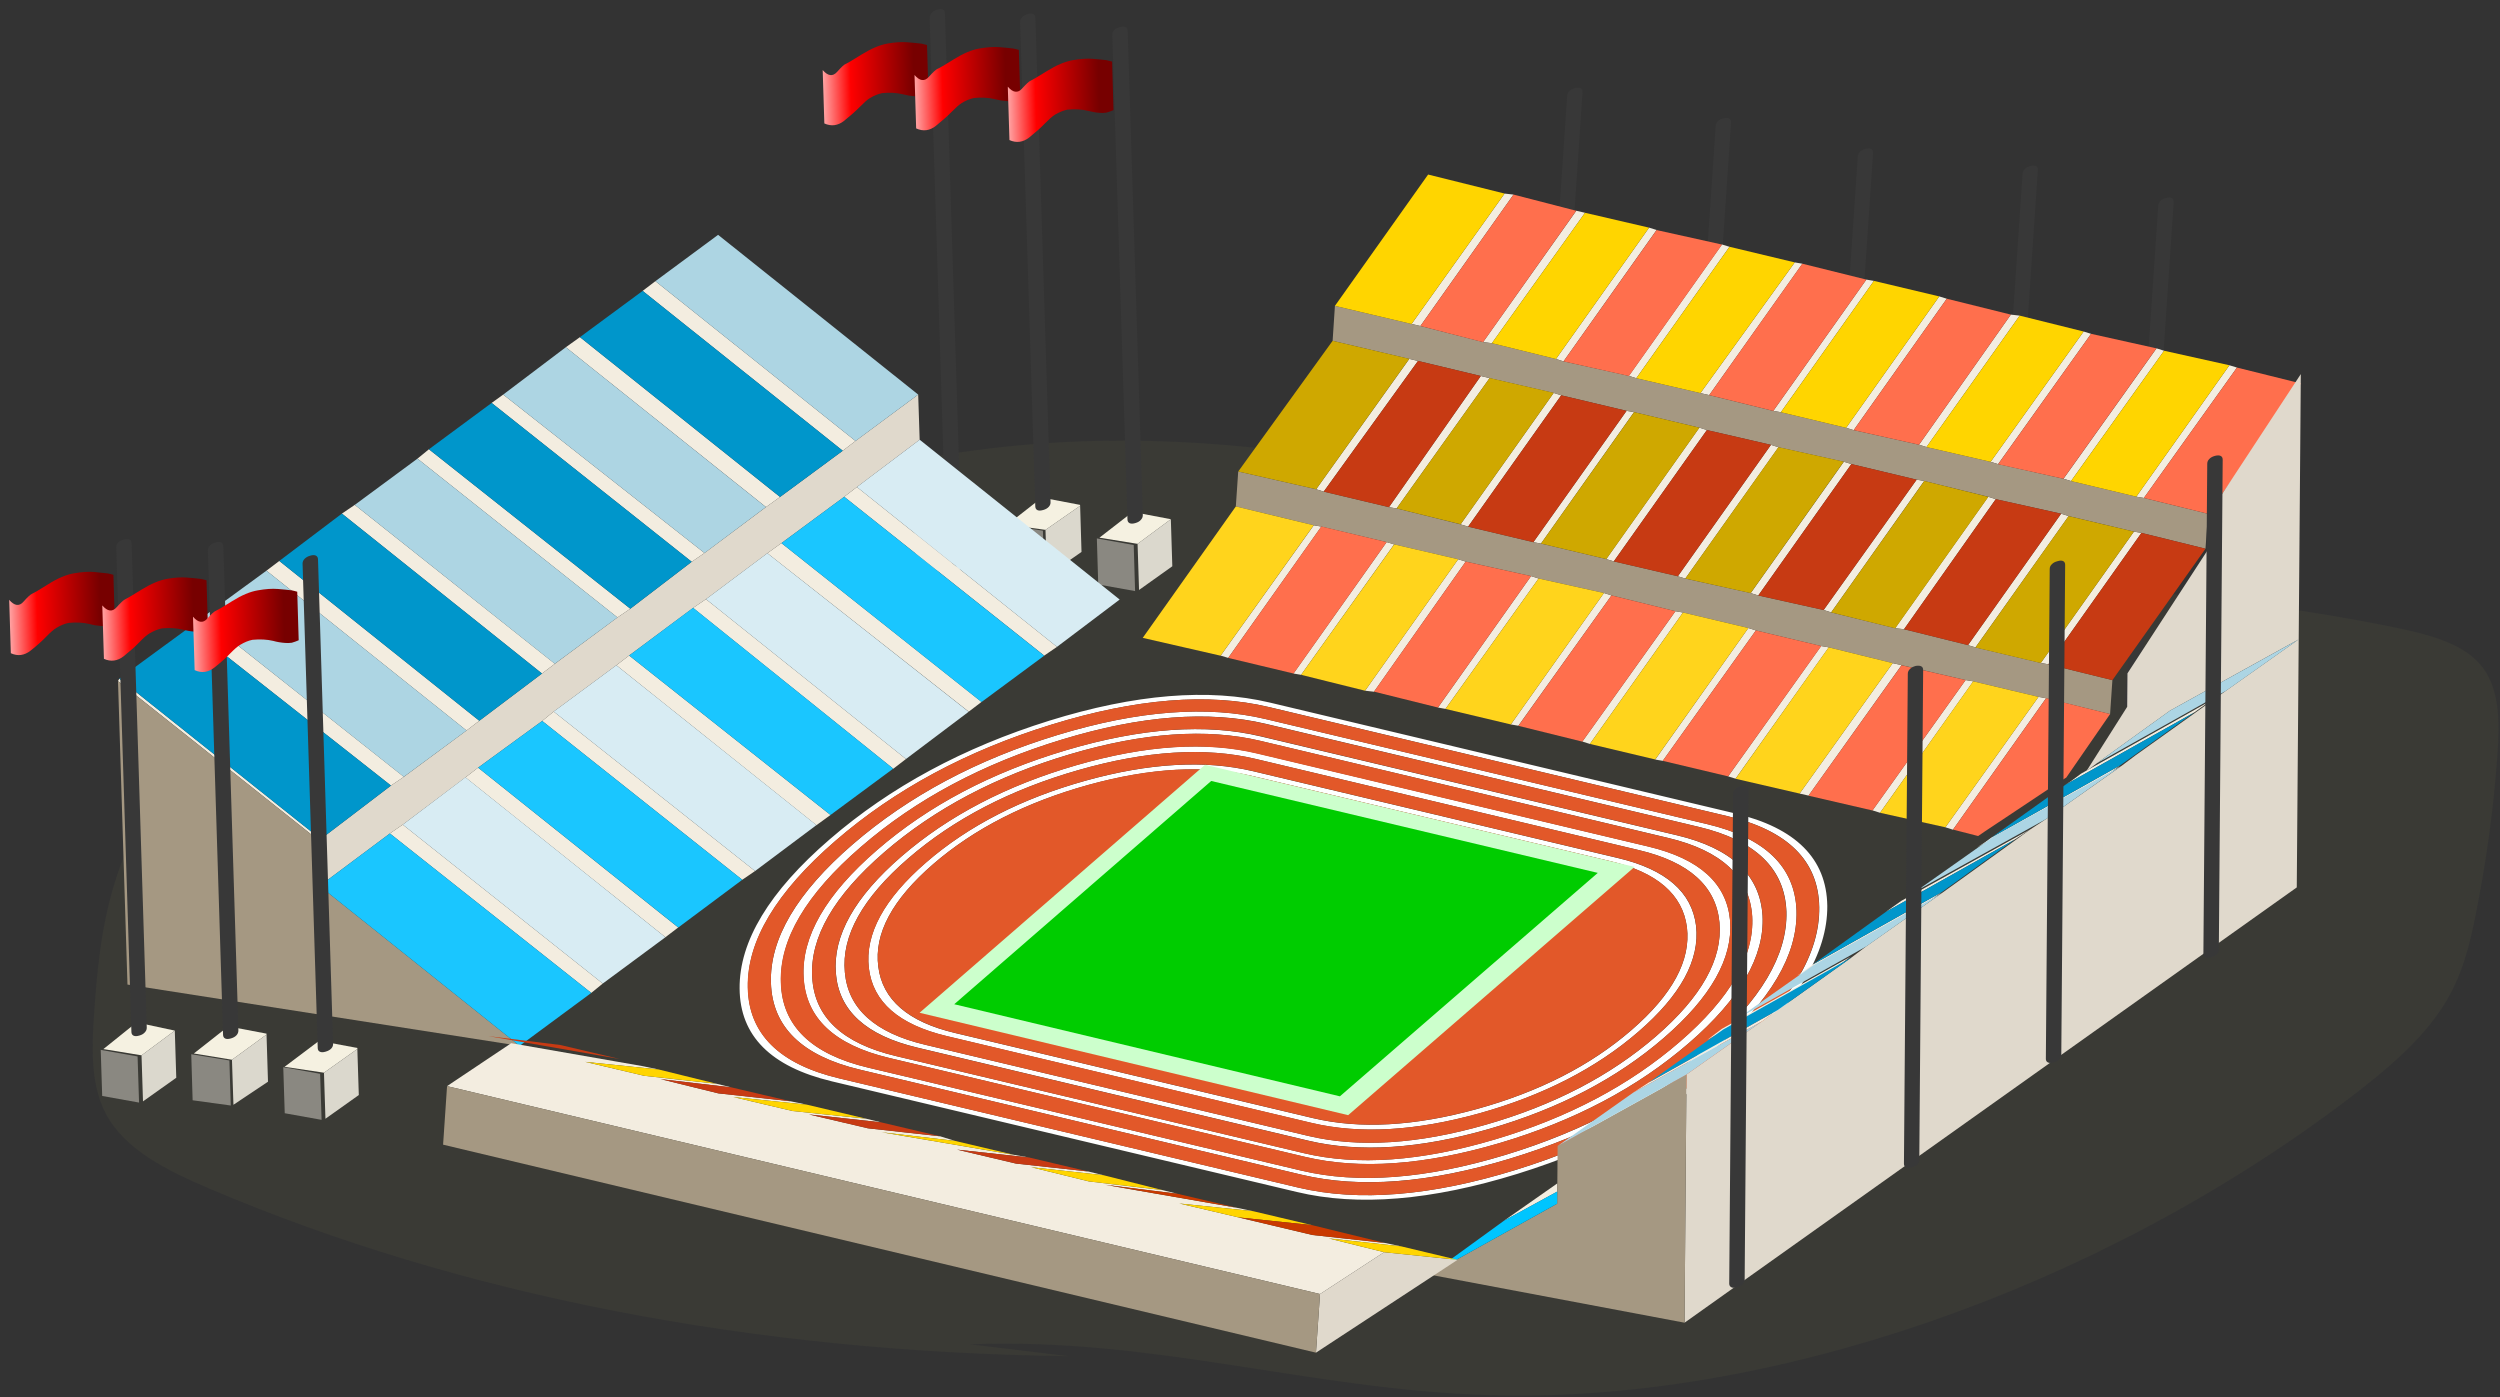 <svg width="272" height="152" viewBox="0 0 272 152" fill="none" xmlns="http://www.w3.org/2000/svg">
<rect x="0" y="0" width="272" height="152" fill="#333333" stroke="none"/>
<g opacity="0.2">
<path opacity="0.2" fill-rule="evenodd" clip-rule="evenodd" d="M105.548 146.26C125.488 145.49 142.488 151.18 161.888 151.79C192.288 152.76 228.138 140.39 255.668 119.44C259.578 116.47 263.418 113.22 265.798 109.5C267.868 106.27 268.678 102.91 269.328 99.65C270.518 93.76 271.308 87.92 271.718 82.18C271.978 78.52 272.018 74.71 269.758 72.19C267.728 69.92 264.118 69 260.568 68.27C239.468 63.91 216.108 63.37 194.528 59.78C166.028 55.04 139.758 44.96 107.688 48.79C91.648 50.7 75.118 56.03 58.868 61.67C43.318 67.06 25.878 74.16 17.098 86.59C11.758 94.15 10.818 102.16 10.278 109.69C9.988 113.7 9.788 117.8 11.458 121.06C13.528 125.11 18.238 127.39 22.918 129.38C50.118 140.94 81.988 147.14 116.248 147.55" fill="#DCE56B"/>
</g>
<path fill-rule="evenodd" clip-rule="evenodd" d="M115.559 80.46C106.939 83.08 99.649 86.97 93.679 92.14C87.699 97.31 84.809 102.23 84.969 106.92C85.109 111.61 88.279 114.69 94.469 116.16L141.579 127.36C147.769 128.83 155.159 128.27 163.769 125.66C172.349 123.05 179.619 119.17 185.599 114C191.569 108.83 194.489 103.9 194.369 99.2C194.199 94.51 191.019 91.44 184.819 89.96L137.719 78.75C131.509 77.28 124.129 77.85 115.559 80.46ZM185.719 89.66C192.039 91.16 195.289 94.3 195.459 99.08C195.599 103.87 192.629 108.9 186.539 114.17C180.449 119.44 173.019 123.41 164.249 126.07C155.479 128.73 147.929 129.31 141.619 127.81L93.569 116.38C87.259 114.88 84.029 111.74 83.879 106.95C83.719 102.16 86.689 97.13 92.779 91.86C98.869 86.6 106.299 82.63 115.089 79.96C123.839 77.3 131.369 76.73 137.679 78.23L185.719 89.66ZM114.399 78.84C105.199 81.68 97.369 85.89 90.909 91.48C84.459 97.06 81.279 102.37 81.369 107.42C81.449 112.46 84.769 115.77 91.329 117.33L141.259 129.21C147.819 130.77 155.709 130.13 164.899 127.29C174.089 124.45 181.909 120.24 188.359 114.66C194.819 109.07 198.009 103.76 197.939 98.71C197.859 93.67 194.539 90.36 187.969 88.8L138.039 76.92C131.469 75.36 123.589 76 114.399 78.84ZM188.739 88.49C195.389 90.07 198.739 93.43 198.809 98.56C198.849 103.71 195.579 109.13 188.999 114.82C182.419 120.51 174.449 124.81 165.109 127.71C155.749 130.61 147.749 131.28 141.109 129.69L90.509 117.65C83.859 116.06 80.509 112.7 80.469 107.56C80.419 102.42 83.689 97 90.269 91.32C96.849 85.63 104.819 81.33 114.169 78.41C123.509 75.51 131.509 74.86 138.159 76.44L188.739 88.49ZM179.339 92.1C184.919 93.43 187.889 96.12 188.239 100.18C188.549 104.24 186.159 108.49 181.039 112.91C175.929 117.33 169.609 120.63 162.069 122.81C154.499 125 147.919 125.43 142.339 124.1L99.819 113.98C94.219 112.65 91.269 109.95 90.949 105.89C90.609 101.83 92.979 97.59 98.089 93.17C103.199 88.75 109.549 85.44 117.119 83.25C124.649 81.07 131.219 80.64 136.819 81.97L179.339 92.1ZM116.419 82.06C108.419 84.43 101.679 87.99 96.199 92.73C90.719 97.47 88.109 102 88.369 106.32C88.599 110.65 91.639 113.51 97.479 114.9L141.849 125.46C147.679 126.85 154.599 126.36 162.599 123.98C170.569 121.62 177.289 118.07 182.769 113.33C188.249 108.59 190.869 104.05 190.639 99.72C190.369 95.4 187.319 92.55 181.479 91.16L137.109 80.6C131.289 79.22 124.379 79.7 116.419 82.06ZM182.439 90.88C188.379 92.29 191.489 95.21 191.759 99.62C191.999 104.04 189.339 108.66 183.749 113.49C178.159 118.33 171.289 121.95 163.149 124.37C154.979 126.78 147.929 127.28 141.989 125.87L96.719 115.1C90.769 113.68 87.669 110.77 87.429 106.35C87.169 101.94 89.829 97.32 95.419 92.48C100.999 87.65 107.869 84.03 116.029 81.61C124.169 79.2 131.209 78.7 137.159 80.12L182.439 90.88ZM95.559 105.18C96.009 108.77 98.789 111.18 103.899 112.39L142.829 121.65C147.939 122.87 153.889 122.54 160.669 120.67C167.429 118.8 173.039 115.94 177.499 112.08C181.959 108.22 183.979 104.49 183.539 100.89C183.069 97.31 180.279 94.9 175.159 93.69L136.229 84.43C131.119 83.21 125.179 83.54 118.419 85.4C111.629 87.28 106.009 90.15 101.539 94.01C97.079 97.87 95.079 101.59 95.559 105.18ZM118.109 84.94C125.039 83.01 131.109 82.67 136.329 83.91L176.039 93.36C181.249 94.6 184.079 97.06 184.529 100.74C184.949 104.44 182.859 108.28 178.249 112.26C173.659 116.23 167.889 119.19 160.959 121.13C154.009 123.06 147.939 123.41 142.719 122.18L103.009 112.73C97.789 111.49 94.969 109.02 94.529 105.33C94.089 101.64 96.169 97.8 100.759 93.83C105.379 89.84 111.159 86.88 118.109 84.94ZM91.919 105.78C92.269 109.74 95.179 112.37 100.659 113.67L142.349 123.59C147.829 124.89 154.269 124.49 161.649 122.37C169.029 120.26 175.199 117.05 180.159 112.76C185.129 108.46 187.439 104.33 187.079 100.37C186.709 96.42 183.789 93.79 178.309 92.49L136.619 82.57C131.139 81.27 124.709 81.67 117.349 83.78C109.949 85.9 103.779 89.1 98.809 93.4C93.839 97.7 91.539 101.82 91.919 105.78Z" fill="white"/>
<path fill-rule="evenodd" clip-rule="evenodd" d="M184.799 89.96C190.999 91.43 194.179 94.51 194.349 99.2C194.479 103.9 191.549 108.83 185.579 114C179.599 119.17 172.329 123.05 163.749 125.66C155.139 128.27 147.749 128.84 141.559 127.36L94.448 116.16C88.258 114.69 85.088 111.61 84.948 106.92C84.778 102.23 87.678 97.31 93.659 92.14C99.629 86.97 106.929 83.08 115.539 80.46C124.119 77.85 131.499 77.29 137.689 78.76L184.799 89.96ZM115.089 79.96C106.309 82.63 98.868 86.6 92.778 91.86C86.689 97.13 83.719 102.16 83.879 106.95C84.028 111.73 87.258 114.88 93.569 116.38L141.619 127.81C147.929 129.32 155.479 128.74 164.249 126.07C173.009 123.41 180.439 119.44 186.539 114.17C192.629 108.91 195.599 103.88 195.459 99.08C195.289 94.3 192.039 91.16 185.719 89.66L137.679 78.23C131.369 76.73 123.839 77.3 115.089 79.96ZM187.949 88.8C194.519 90.36 197.839 93.67 197.919 98.71C197.989 103.76 194.799 109.07 188.339 114.66C181.889 120.24 174.069 124.45 164.879 127.29C155.689 130.13 147.809 130.77 141.239 129.21L91.308 117.33C84.749 115.77 81.428 112.47 81.349 107.42C81.258 102.37 84.448 97.06 90.888 91.48C97.349 85.89 105.189 81.68 114.379 78.84C123.569 76 131.449 75.36 137.999 76.92L187.949 88.8ZM117.109 83.26C109.539 85.45 103.189 88.76 98.079 93.18C92.969 97.6 90.588 101.84 90.939 105.9C91.258 109.96 94.209 112.66 99.808 113.99L142.329 124.11C147.919 125.44 154.489 125.01 162.059 122.82C169.599 120.63 175.929 117.33 181.029 112.92C186.149 108.49 188.539 104.25 188.229 100.19C187.879 96.13 184.909 93.44 179.329 92.11L136.799 82C131.219 80.65 124.649 81.08 117.109 83.26ZM181.489 91.17C187.329 92.56 190.379 95.41 190.649 99.73C190.879 104.06 188.259 108.6 182.779 113.34C177.299 118.08 170.579 121.63 162.609 123.99C154.609 126.36 147.689 126.86 141.859 125.47L97.478 114.9C91.638 113.51 88.599 110.65 88.368 106.32C88.109 102 90.719 97.47 96.198 92.73C101.679 87.99 108.419 84.43 116.419 82.06C124.389 79.7 131.289 79.21 137.129 80.6L181.489 91.17ZM116.049 81.61C107.889 84.03 101.019 87.65 95.439 92.48C89.849 97.32 87.178 101.94 87.448 106.35C87.689 110.77 90.788 113.68 96.739 115.1L141.999 125.86C147.939 127.27 154.989 126.77 163.159 124.36C171.299 121.95 178.159 118.32 183.759 113.48C189.339 108.65 192.009 104.03 191.769 99.61C191.499 95.2 188.389 92.28 182.449 90.87L137.179 80.1C131.229 78.7 124.179 79.19 116.049 81.61ZM118.419 85.39C125.179 83.52 131.119 83.2 136.229 84.42L175.159 93.68C180.279 94.89 183.069 97.3 183.539 100.88C183.979 104.48 181.959 108.21 177.499 112.07C173.039 115.93 167.429 118.79 160.669 120.66C153.899 122.53 147.939 122.86 142.829 121.64L103.899 112.38C98.788 111.16 96.008 108.76 95.558 105.17C95.088 101.59 97.079 97.86 101.549 94C106.009 90.15 111.639 87.28 118.419 85.39ZM94.538 105.32C94.969 109.01 97.788 111.47 103.019 112.72L142.729 122.17C147.949 123.41 154.019 123.06 160.969 121.12C167.899 119.18 173.669 116.23 178.259 112.25C182.869 108.27 184.959 104.43 184.539 100.73C184.089 97.05 181.259 94.59 176.049 93.35L136.339 83.9C131.119 82.66 125.049 83 118.119 84.93C111.169 86.87 105.389 89.83 100.789 93.82C96.189 97.8 94.109 101.63 94.538 105.32ZM117.349 83.78C124.709 81.67 131.139 81.26 136.619 82.57L178.309 92.49C183.789 93.79 186.709 96.42 187.079 100.37C187.439 104.33 185.129 108.46 180.159 112.76C175.189 117.05 169.019 120.26 161.649 122.37C154.269 124.49 147.839 124.89 142.349 123.59L100.659 113.67C95.178 112.37 92.258 109.73 91.918 105.78C91.549 101.83 93.838 97.7 98.808 93.4C103.779 89.1 109.949 85.9 117.349 83.78Z" fill="#E25829"/>
<path fill-rule="evenodd" clip-rule="evenodd" d="M131.109 83.21L177.839 94.32L146.679 121.33L100.049 110.19L131.109 83.21Z" fill="#CCFFCC"/>
<path fill-rule="evenodd" clip-rule="evenodd" d="M131.779 84.97L173.839 94.97L145.779 119.28L103.819 109.26L131.779 84.97Z" fill="#00CC00"/>
<path fill-rule="evenodd" clip-rule="evenodd" d="M235.069 21.85C234.919 22 234.829 22.17 234.819 22.36L231.159 76.45C231.149 76.64 231.209 76.78 231.349 76.86C231.489 76.94 231.679 76.96 231.919 76.9L231.989 76.88C232.229 76.83 232.439 76.72 232.589 76.57C232.739 76.42 232.819 76.25 232.839 76.06L236.499 21.97C236.509 21.78 236.449 21.64 236.319 21.56C236.179 21.48 235.989 21.46 235.749 21.52L235.679 21.54C235.419 21.6 235.219 21.71 235.069 21.85Z" fill="#383838"/>
<path fill-rule="evenodd" clip-rule="evenodd" d="M220.309 18.37C220.159 18.52 220.069 18.69 220.059 18.88L216.399 72.97C216.389 73.16 216.449 73.3 216.589 73.38C216.729 73.46 216.919 73.48 217.159 73.42L217.229 73.4C217.469 73.35 217.669 73.24 217.819 73.09C217.969 72.94 218.049 72.77 218.059 72.58L221.719 18.49C221.729 18.3 221.669 18.16 221.539 18.08C221.399 18 221.209 17.99 220.969 18.04L220.899 18.06C220.659 18.13 220.459 18.23 220.309 18.37Z" fill="#383838"/>
<path fill-rule="evenodd" clip-rule="evenodd" d="M202.379 16.49C202.229 16.64 202.149 16.81 202.129 17L198.469 71.09C198.459 71.28 198.519 71.42 198.649 71.51C198.789 71.59 198.979 71.6 199.219 71.55L199.289 71.53C199.529 71.48 199.729 71.38 199.879 71.23C200.039 71.08 200.119 70.91 200.129 70.72L203.789 16.63C203.799 16.43 203.739 16.3 203.599 16.22C203.459 16.14 203.269 16.13 203.029 16.18L202.959 16.2C202.739 16.25 202.529 16.34 202.379 16.49Z" fill="#383838"/>
<path fill-rule="evenodd" clip-rule="evenodd" d="M186.919 13.18C186.769 13.33 186.689 13.5 186.669 13.69L183.009 67.78C182.999 67.97 183.059 68.11 183.189 68.2C183.329 68.28 183.519 68.29 183.759 68.24L183.839 68.22C184.079 68.17 184.279 68.07 184.429 67.92C184.579 67.77 184.669 67.6 184.679 67.41L188.339 13.32C188.349 13.13 188.289 12.99 188.149 12.91C188.009 12.82 187.819 12.81 187.579 12.87L187.499 12.89C187.269 12.92 187.069 13.02 186.919 13.18Z" fill="#383838"/>
<path fill-rule="evenodd" clip-rule="evenodd" d="M170.759 9.9C170.609 10.05 170.519 10.22 170.509 10.41L166.849 64.5C166.839 64.69 166.899 64.83 167.039 64.91C167.179 64.99 167.369 65 167.609 64.95L167.679 64.93C167.919 64.88 168.119 64.78 168.279 64.63C168.429 64.48 168.509 64.31 168.519 64.12L172.179 10.03C172.189 9.83 172.139 9.7 171.999 9.61C171.859 9.53 171.669 9.52 171.429 9.57L171.359 9.59C171.109 9.65 170.909 9.75 170.759 9.9Z" fill="#383838"/>
<path fill-rule="evenodd" clip-rule="evenodd" d="M243.379 39.99L233.249 54.18L232.429 54.04L242.559 39.74L243.379 39.99Z" fill="#F3EDE0"/>
<path fill-rule="evenodd" clip-rule="evenodd" d="M235.449 38.16L225.329 52.34L224.509 52.09L234.629 37.9L235.449 38.16Z" fill="#F3EDE0"/>
<path fill-rule="evenodd" clip-rule="evenodd" d="M149.489 75.26L148.519 75.15L158.649 60.85L159.469 61.1L149.489 75.26Z" fill="#F3EDE0"/>
<path fill-rule="evenodd" clip-rule="evenodd" d="M216.579 50.25L226.699 36.07L227.509 36.32L217.389 50.5L216.579 50.25Z" fill="#F3EDE0"/>
<path fill-rule="evenodd" clip-rule="evenodd" d="M208.789 48.39L218.779 34.23L219.739 34.34L209.599 48.64L208.789 48.39Z" fill="#F3EDE0"/>
<path fill-rule="evenodd" clip-rule="evenodd" d="M200.859 46.55L210.989 32.25L211.809 32.5L201.679 46.8L200.859 46.55Z" fill="#F3EDE0"/>
<path fill-rule="evenodd" clip-rule="evenodd" d="M192.929 44.71L203.059 30.42L203.879 30.56L193.759 44.85L192.929 44.71Z" fill="#F3EDE0"/>
<path fill-rule="evenodd" clip-rule="evenodd" d="M185.009 42.77L195.269 28.55L196.099 28.69L185.959 42.99L185.009 42.77Z" fill="#F3EDE0"/>
<path fill-rule="evenodd" clip-rule="evenodd" d="M188.169 26.85L178.029 41.15L177.219 40.9L187.349 26.6L188.169 26.85Z" fill="#F3EDE0"/>
<path fill-rule="evenodd" clip-rule="evenodd" d="M180.239 25.02L170.109 39.32L169.289 39.06L179.419 24.77L180.239 25.02Z" fill="#F3EDE0"/>
<path fill-rule="evenodd" clip-rule="evenodd" d="M172.449 23.15L162.319 37.34L161.359 37.22L171.499 22.93L172.449 23.15Z" fill="#F3EDE0"/>
<path fill-rule="evenodd" clip-rule="evenodd" d="M153.579 35.25L163.699 21.06L164.669 21.17L154.539 35.47L153.579 35.25Z" fill="#F3EDE0"/>
<path fill-rule="evenodd" clip-rule="evenodd" d="M132.809 71.33L142.939 57.15L143.759 57.29L133.629 71.58L132.809 71.33Z" fill="#F3EDE0"/>
<path fill-rule="evenodd" clip-rule="evenodd" d="M140.729 73.28L150.869 58.98L151.679 59.23L141.559 73.42L140.729 73.28Z" fill="#F3EDE0"/>
<path fill-rule="evenodd" clip-rule="evenodd" d="M156.449 76.98L166.579 62.68L167.399 62.94L157.269 77.13L156.449 76.98Z" fill="#F3EDE0"/>
<path fill-rule="evenodd" clip-rule="evenodd" d="M164.379 78.82L174.509 64.52L175.329 64.78L165.199 78.96L164.379 78.82Z" fill="#F3EDE0"/>
<path fill-rule="evenodd" clip-rule="evenodd" d="M172.159 80.68L182.289 66.5L183.109 66.64L172.979 80.94L172.159 80.68Z" fill="#F3EDE0"/>
<path fill-rule="evenodd" clip-rule="evenodd" d="M180.089 82.64L190.219 68.33L191.039 68.59L180.909 82.78L180.089 82.64Z" fill="#F3EDE0"/>
<path fill-rule="evenodd" clip-rule="evenodd" d="M198.969 70.43L188.829 84.72L188.019 84.47L198.139 70.29L198.969 70.43Z" fill="#F3EDE0"/>
<path fill-rule="evenodd" clip-rule="evenodd" d="M195.799 86.34L205.929 72.15L206.889 72.37L196.769 86.56L195.799 86.34Z" fill="#F3EDE0"/>
<path fill-rule="evenodd" clip-rule="evenodd" d="M203.729 88.17L213.859 73.99L214.689 74.13L204.549 88.43L203.729 88.17Z" fill="#F3EDE0"/>
<path fill-rule="evenodd" clip-rule="evenodd" d="M211.659 90.01L221.789 75.82L222.609 75.97L212.479 90.27L211.659 90.01Z" fill="#F3EDE0"/>
<path fill-rule="evenodd" clip-rule="evenodd" d="M232.989 57.98L222.859 72.28L222.039 72.13L232.169 57.84L232.989 57.98Z" fill="#F3EDE0"/>
<path fill-rule="evenodd" clip-rule="evenodd" d="M225.069 56.15L214.929 70.44L214.119 70.19L224.249 55.89L225.069 56.15Z" fill="#F3EDE0"/>
<path fill-rule="evenodd" clip-rule="evenodd" d="M217.139 54.31L207.159 68.46L206.189 68.35L216.319 54.05L217.139 54.31Z" fill="#F3EDE0"/>
<path fill-rule="evenodd" clip-rule="evenodd" d="M209.349 52.33L199.229 66.63L198.409 66.37L208.529 52.19L209.349 52.33Z" fill="#F3EDE0"/>
<path fill-rule="evenodd" clip-rule="evenodd" d="M201.429 50.49L191.299 64.79L190.479 64.53L200.609 50.24L201.429 50.49Z" fill="#F3EDE0"/>
<path fill-rule="evenodd" clip-rule="evenodd" d="M182.549 62.7L192.679 48.4L193.499 48.66L183.359 62.95L182.549 62.7Z" fill="#F3EDE0"/>
<path fill-rule="evenodd" clip-rule="evenodd" d="M185.709 46.79L175.579 61.08L174.759 60.83L184.889 46.53L185.709 46.79Z" fill="#F3EDE0"/>
<path fill-rule="evenodd" clip-rule="evenodd" d="M166.829 58.99L176.969 44.7L177.779 44.84L167.659 59.14L166.829 58.99Z" fill="#F3EDE0"/>
<path fill-rule="evenodd" clip-rule="evenodd" d="M158.909 57.05L169.039 42.75L169.859 43.01L159.729 57.3L158.909 57.05Z" fill="#F3EDE0"/>
<path fill-rule="evenodd" clip-rule="evenodd" d="M151.119 55.18L161.109 40.91L162.069 41.14L151.949 55.32L151.119 55.18Z" fill="#F3EDE0"/>
<path fill-rule="evenodd" clip-rule="evenodd" d="M154.279 39.27L144.019 53.49L143.199 53.23L153.329 39.05L154.279 39.27Z" fill="#F3EDE0"/>
<path fill-rule="evenodd" clip-rule="evenodd" d="M193.759 44.85L200.859 46.55L201.679 46.8L208.789 48.39L209.599 48.64L216.579 50.25L217.389 50.5L224.509 52.09L225.329 52.34L232.429 54.04L233.249 54.18L240.219 55.9L239.959 59.7L232.989 57.98L232.169 57.84L225.069 56.15L224.249 55.89L217.139 54.31L216.319 54.05L209.349 52.33L208.529 52.19L201.429 50.49L200.609 50.24L193.499 48.66L192.679 48.4L185.709 46.79L184.889 46.53L177.779 44.84L176.969 44.7L169.859 43.01L169.039 42.75L162.069 41.14L161.109 40.91L154.279 39.27L153.329 39.05L144.989 37.08L145.239 33.28L153.579 35.25L154.539 35.47L161.359 37.22L162.319 37.34L169.289 39.06L170.109 39.32L177.219 40.9L178.029 41.15L185.009 42.77L185.959 42.99L192.929 44.71L193.759 44.85Z" fill="#A59882"/>
<path fill-rule="evenodd" clip-rule="evenodd" d="M144.018 53.49L151.118 55.18L151.948 55.32L158.908 57.05L159.728 57.3L166.828 58.99L167.658 59.14L174.758 60.83L175.578 61.08L182.548 62.7L183.358 62.95L190.478 64.53L191.298 64.79L198.408 66.37L199.228 66.63L206.188 68.35L207.158 68.46L214.118 70.19L214.928 70.44L222.038 72.13L222.858 72.28L229.828 74L229.578 77.69L222.608 75.97L221.788 75.82L214.688 74.13L213.858 73.99L206.888 72.37L205.928 72.15L198.968 70.43L198.138 70.29L191.038 68.59L190.218 68.33L183.108 66.64L182.288 66.5L175.328 64.78L174.508 64.52L167.398 62.94L166.578 62.68L159.468 61.1L158.648 60.85L151.678 59.23L150.868 58.98L143.758 57.29L142.938 57.15L134.458 55.1L134.718 51.3L143.198 53.23L144.018 53.49Z" fill="#A59882"/>
<path fill-rule="evenodd" clip-rule="evenodd" d="M124.329 69.4L134.459 55.1L142.929 57.15L132.799 71.34L124.329 69.4ZM158.649 60.85L148.519 75.15L141.559 73.42L151.689 59.23L158.649 60.85ZM174.509 64.52L164.379 78.82L157.269 77.13L167.399 62.94L174.509 64.52ZM172.979 80.94L183.109 66.64L190.219 68.33L180.089 82.63L172.979 80.94ZM205.929 72.15L195.799 86.34L188.829 84.73L198.959 70.43L205.929 72.15ZM221.789 75.82L211.659 90.01L204.549 88.43L214.679 74.13L221.789 75.82Z" fill="#FFD41C"/>
<path fill-rule="evenodd" clip-rule="evenodd" d="M144.989 37.08L153.329 39.04L143.199 53.23L134.719 51.3L144.989 37.08ZM232.169 57.84L222.038 72.14L214.928 70.45L225.059 56.15L232.169 57.84ZM199.229 66.63L209.359 52.33L216.329 54.06L206.199 68.36L199.229 66.63ZM183.359 62.95L193.489 48.65L200.599 50.23L190.469 64.53L183.359 62.95ZM167.659 59.14L177.788 44.84L184.898 46.53L174.769 60.83L167.659 59.14ZM151.949 55.32L162.069 41.13L169.049 42.74L158.919 57.04L151.949 55.32Z" fill="#CFA800"/>
<path fill-rule="evenodd" clip-rule="evenodd" d="M225.329 52.34L235.449 38.16L242.559 39.74L232.429 54.04L225.329 52.34Z" fill="#FFD500"/>
<path fill-rule="evenodd" clip-rule="evenodd" d="M209.599 48.64L219.739 34.34L226.699 36.07L216.579 50.25L209.599 48.64Z" fill="#FFD500"/>
<path fill-rule="evenodd" clip-rule="evenodd" d="M193.759 44.85L203.879 30.56L210.989 32.25L200.859 46.55L193.759 44.85Z" fill="#FFD500"/>
<path fill-rule="evenodd" clip-rule="evenodd" d="M178.029 41.15L188.169 26.85L195.269 28.55L185.009 42.77L178.029 41.15Z" fill="#FFD500"/>
<path fill-rule="evenodd" clip-rule="evenodd" d="M162.319 37.34L172.449 23.15L179.419 24.77L169.289 39.06L162.319 37.34Z" fill="#FFD500"/>
<path fill-rule="evenodd" clip-rule="evenodd" d="M155.379 18.99L163.699 21.06L153.579 35.25L145.239 33.28L155.379 18.99Z" fill="#FFD500"/>
<path fill-rule="evenodd" clip-rule="evenodd" d="M227.509 36.32L234.619 37.9L224.499 52.09L217.389 50.51L227.509 36.32ZM166.579 62.68L156.449 76.98L149.489 75.25L159.469 61.1L166.579 62.68ZM201.679 46.8L211.809 32.5L218.779 34.23L208.789 48.39L201.679 46.8ZM203.059 30.42L192.929 44.71L185.959 42.99L196.089 28.69L203.059 30.42ZM170.109 39.32L180.239 25.03L187.359 26.61L177.229 40.91L170.109 39.32ZM154.539 35.47L164.669 21.17L171.489 22.93L161.359 37.23L154.539 35.47ZM133.629 71.58L143.759 57.28L150.869 58.98L140.739 73.28L133.629 71.58ZM182.289 66.5L172.159 80.69L165.199 78.97L175.329 64.78L182.289 66.5ZM180.909 82.78L191.039 68.59L198.149 70.29L188.019 84.47L180.909 82.78ZM213.859 73.99L203.729 88.18L196.759 86.57L206.889 72.38L213.859 73.99ZM229.579 77.69L224.809 84.6L224.229 84.95L215.949 90.46L215.219 90.96L212.489 90.26L222.619 75.96L229.579 77.69ZM250.339 41.72L240.219 55.9L233.249 54.18L243.379 39.99L250.339 41.72Z" fill="#FF6F4D"/>
<path fill-rule="evenodd" clip-rule="evenodd" d="M239.959 59.7L229.829 74L222.859 72.28L232.989 57.98L239.959 59.7Z" fill="#C73A13"/>
<path fill-rule="evenodd" clip-rule="evenodd" d="M207.159 68.46L217.139 54.31L224.249 55.89L214.119 70.19L207.159 68.46Z" fill="#C73A13"/>
<path fill-rule="evenodd" clip-rule="evenodd" d="M208.529 52.19L198.409 66.37L191.299 64.79L201.429 50.49L208.529 52.19Z" fill="#C73A13"/>
<path fill-rule="evenodd" clip-rule="evenodd" d="M192.679 48.4L182.549 62.7L175.579 61.08L185.709 46.79L192.679 48.4Z" fill="#C73A13"/>
<path fill-rule="evenodd" clip-rule="evenodd" d="M176.969 44.7L166.829 58.99L159.729 57.3L169.859 43.01L176.969 44.7Z" fill="#C73A13"/>
<path fill-rule="evenodd" clip-rule="evenodd" d="M144.019 53.49L154.279 39.27L161.109 40.91L151.119 55.18L144.019 53.49Z" fill="#C73A13"/>
<path fill-rule="evenodd" clip-rule="evenodd" d="M99.478 56.7L99.629 61.71L103.639 62.32L103.489 57.41L99.478 56.7Z" fill="#8A8881"/>
<path fill-rule="evenodd" clip-rule="evenodd" d="M107.669 54.56V54.45L103.379 53.71L99.758 56.61L103.909 57.29L107.669 54.56Z" fill="#F5F1E1"/>
<path fill-rule="evenodd" clip-rule="evenodd" d="M107.668 54.56L103.908 57.29L104.068 62.2L107.828 59.68L107.668 54.56Z" fill="#DBD8CD"/>
<path fill-rule="evenodd" clip-rule="evenodd" d="M101.358 1.41C101.218 1.56 101.148 1.73 101.148 1.92L102.798 54.65C102.808 54.84 102.888 54.96 103.028 55.03C103.178 55.1 103.368 55.1 103.608 55.03L103.688 55.01C103.928 54.94 104.118 54.83 104.258 54.67C104.398 54.52 104.468 54.35 104.458 54.16L102.808 1.43C102.798 1.24 102.728 1.12 102.578 1.04C102.428 0.97 102.238 0.97 101.998 1.04L101.918 1.06C101.688 1.14 101.498 1.25 101.358 1.41Z" fill="#383838"/>
<path fill-rule="evenodd" clip-rule="evenodd" d="M91.069 7.83C90.599 8.35 90.079 8.28 89.508 7.62L89.689 13.43C90.439 13.77 91.159 13.68 91.838 13.15C92.508 12.61 93.088 12.1 93.549 11.63C94.019 11.15 94.379 10.83 94.648 10.67C95.099 10.4 95.549 10.22 95.978 10.13C96.808 10.05 97.558 10.09 98.239 10.26C98.659 10.37 99.088 10.44 99.528 10.48C99.758 10.5 99.999 10.49 100.259 10.45C100.539 10.37 100.779 10.28 101.019 10.18L100.859 4.9C100.669 4.85 100.479 4.8 100.259 4.75C99.859 4.7 99.359 4.65 98.739 4.6C98.118 4.55 97.398 4.59 96.558 4.74C95.719 4.89 94.799 5.28 93.778 5.91C92.769 6.54 92.178 6.89 91.999 6.96C91.838 7.02 91.528 7.31 91.069 7.83Z" fill="url(#paint0_linear)"/>
<path fill-rule="evenodd" clip-rule="evenodd" d="M117.518 55.03L117.508 54.93L113.358 54.14L109.598 57.08L113.748 57.65L117.518 55.03Z" fill="#F5F1E1"/>
<path fill-rule="evenodd" clip-rule="evenodd" d="M113.469 57.74L109.469 57.12L109.619 62.03L113.629 62.75L113.469 57.74Z" fill="#8A8881"/>
<path fill-rule="evenodd" clip-rule="evenodd" d="M113.749 57.65L113.909 62.67L117.669 60.05L117.519 55.03L113.749 57.65Z" fill="#DBD8CD"/>
<path fill-rule="evenodd" clip-rule="evenodd" d="M111.199 1.88C111.059 2.03 110.989 2.2 110.989 2.39L112.639 55.11C112.649 55.3 112.729 55.43 112.869 55.5C113.019 55.57 113.209 55.57 113.449 55.5L113.529 55.48C113.769 55.41 113.959 55.3 114.099 55.15C114.239 55 114.309 54.82 114.299 54.64L112.649 1.92C112.639 1.73 112.569 1.61 112.419 1.53C112.269 1.45 112.079 1.46 111.839 1.53L111.759 1.55C111.539 1.61 111.349 1.72 111.199 1.88Z" fill="#383838"/>
<path fill-rule="evenodd" clip-rule="evenodd" d="M101.049 8.37C100.589 8.89 100.069 8.82 99.499 8.16L99.678 13.97C100.429 14.32 101.149 14.23 101.829 13.69C102.499 13.15 103.069 12.65 103.539 12.17C103.999 11.7 104.359 11.38 104.639 11.21C105.099 10.93 105.539 10.75 105.979 10.66C106.809 10.58 107.559 10.62 108.239 10.79C108.659 10.9 109.089 10.97 109.529 11C109.759 11.03 109.999 11.02 110.249 10.98C110.529 10.9 110.779 10.81 111.009 10.71L110.849 5.43C110.669 5.37 110.459 5.33 110.249 5.28C109.859 5.23 109.359 5.18 108.739 5.13C108.119 5.08 107.389 5.13 106.549 5.28C105.719 5.42 104.789 5.82 103.779 6.45C102.759 7.08 102.179 7.43 101.999 7.49C101.829 7.56 101.519 7.85 101.049 8.37Z" fill="url(#paint1_linear)"/>
<path fill-rule="evenodd" clip-rule="evenodd" d="M123.348 59.3L119.338 58.58L119.488 63.59L123.498 64.31L123.348 59.3Z" fill="#8A8881"/>
<path fill-rule="evenodd" clip-rule="evenodd" d="M123.768 59.17L127.388 56.49L123.228 55.7L119.618 58.5L123.768 59.17Z" fill="#F5F1E1"/>
<path fill-rule="evenodd" clip-rule="evenodd" d="M123.768 59.17L123.928 64.19L127.548 61.61L127.388 56.49L123.768 59.17Z" fill="#DBD8CD"/>
<path fill-rule="evenodd" clip-rule="evenodd" d="M121.218 3.29C121.078 3.44 121.008 3.61 121.018 3.8L122.668 56.53C122.678 56.72 122.748 56.84 122.898 56.92C123.048 56.99 123.248 56.99 123.488 56.92L123.558 56.9C123.798 56.83 123.988 56.72 124.128 56.56C124.278 56.4 124.338 56.23 124.338 56.05L122.688 3.32C122.678 3.13 122.608 3 122.448 2.94C122.298 2.87 122.108 2.87 121.868 2.94L121.798 2.96C121.548 3.02 121.358 3.14 121.218 3.29Z" fill="#383838"/>
<path fill-rule="evenodd" clip-rule="evenodd" d="M111.198 9.64C110.738 10.16 110.218 10.09 109.648 9.43L109.828 15.24C110.588 15.58 111.298 15.49 111.978 14.96C112.648 14.42 113.218 13.92 113.678 13.44C114.138 12.97 114.498 12.65 114.778 12.48C115.238 12.21 115.678 12.03 116.118 11.93C116.948 11.85 117.698 11.89 118.378 12.06C118.798 12.17 119.228 12.25 119.668 12.28C119.898 12.3 120.138 12.29 120.388 12.25C120.668 12.17 120.918 12.08 121.148 11.98L120.998 6.7C120.818 6.65 120.608 6.6 120.398 6.55C120.008 6.5 119.508 6.45 118.888 6.4C118.268 6.35 117.538 6.4 116.698 6.55C115.868 6.7 114.938 7.09 113.928 7.72C112.908 8.35 112.328 8.7 112.158 8.77C111.988 8.82 111.668 9.12 111.198 9.64Z" fill="url(#paint2_linear)"/>
<path fill-rule="evenodd" clip-rule="evenodd" d="M12.979 73.84L34.889 91.3L34.609 91.38L12.839 74.1L12.979 73.84Z" fill="#F3EDE0"/>
<path fill-rule="evenodd" clip-rule="evenodd" d="M64.329 108.03L42.419 90.68L43.819 89.72L65.579 107.01L64.329 108.03Z" fill="#F3EDE0"/>
<path fill-rule="evenodd" clip-rule="evenodd" d="M72.398 101.97L50.638 84.58L52.018 83.52L73.788 100.91L72.398 101.97Z" fill="#F3EDE0"/>
<path fill-rule="evenodd" clip-rule="evenodd" d="M80.758 95.72L58.989 78.44L60.239 77.42L82.148 94.77L80.758 95.72Z" fill="#F3EDE0"/>
<path fill-rule="evenodd" clip-rule="evenodd" d="M68.449 71.32L90.359 88.67L88.829 89.78L67.059 72.38L68.449 71.32Z" fill="#F3EDE0"/>
<path fill-rule="evenodd" clip-rule="evenodd" d="M69.918 31.65L71.308 30.59L93.079 47.98L91.689 49.04L69.918 31.65Z" fill="#F3EDE0"/>
<path fill-rule="evenodd" clip-rule="evenodd" d="M75.258 61.12L53.489 43.84L54.748 42.93L76.648 60.17L75.258 61.12Z" fill="#F3EDE0"/>
<path fill-rule="evenodd" clip-rule="evenodd" d="M98.568 82.58L97.188 83.64L75.408 66.14L76.808 65.19L98.568 82.58Z" fill="#F3EDE0"/>
<path fill-rule="evenodd" clip-rule="evenodd" d="M105.399 77.43L83.489 60.19L85.019 59.09L106.789 76.37L105.399 77.43Z" fill="#F3EDE0"/>
<path fill-rule="evenodd" clip-rule="evenodd" d="M113.609 71.33L91.849 54.05L93.229 52.99L114.999 70.38L113.609 71.33Z" fill="#F3EDE0"/>
<path fill-rule="evenodd" clip-rule="evenodd" d="M38.599 54.93L60.368 72.22L58.968 73.28L37.199 55.88L38.599 54.93Z" fill="#F3EDE0"/>
<path fill-rule="evenodd" clip-rule="evenodd" d="M63.099 36.68L84.869 54.07L83.339 55.17L61.559 37.78L63.099 36.68Z" fill="#F3EDE0"/>
<path fill-rule="evenodd" clip-rule="evenodd" d="M52.148 78.42L50.758 79.48L28.988 62.09L30.389 61.03L52.148 78.42Z" fill="#F3EDE0"/>
<path fill-rule="evenodd" clip-rule="evenodd" d="M67.178 67.18L45.419 49.9L46.669 48.88L68.579 66.23L67.178 67.18Z" fill="#F3EDE0"/>
<path fill-rule="evenodd" clip-rule="evenodd" d="M42.538 85.47L20.638 68.23L22.028 67.17L43.938 84.52L42.538 85.47Z" fill="#F3EDE0"/>
<path fill-rule="evenodd" clip-rule="evenodd" d="M75.409 66.14L68.449 71.32L67.059 72.38L60.239 77.42L58.989 78.44L52.019 83.52L50.639 84.58L43.819 89.72L42.419 90.68L34.769 96.39L34.609 91.38L34.889 91.3L42.539 85.47L43.939 84.52L50.759 79.48L52.149 78.42L58.969 73.28L60.369 72.22L67.179 67.18L68.579 66.23L75.259 61.12L76.649 60.17L83.339 55.17L84.869 54.07L91.689 49.04L93.079 47.98L99.899 42.93L100.059 47.84L93.229 52.99L91.849 54.05L85.019 59.09L83.489 60.19L76.809 65.19L75.409 66.14Z" fill="#E0D9CC"/>
<path fill-rule="evenodd" clip-rule="evenodd" d="M34.769 96.39L56.529 113.79L13.869 107.12L12.839 74.1L34.609 91.38L34.769 96.39Z" fill="#A59882"/>
<path fill-rule="evenodd" clip-rule="evenodd" d="M65.579 107.01L43.819 89.72L50.639 84.57L72.399 101.97L65.579 107.01ZM82.149 94.77L60.239 77.42L67.059 72.38L88.829 89.77L82.149 94.77ZM98.569 82.58L76.809 65.19L83.489 60.19L105.389 77.44L98.569 82.58ZM100.059 47.84L121.819 65.23L114.999 70.38L93.229 52.99L100.059 47.84Z" fill="#D8ECF3"/>
<path fill-rule="evenodd" clip-rule="evenodd" d="M42.419 90.68L64.329 108.03L56.529 113.79L34.769 96.39L42.419 90.68ZM58.989 78.44L80.759 95.72L73.799 100.91L52.019 83.52L58.989 78.44ZM90.359 88.67L68.449 71.32L75.409 66.13L97.179 83.63L90.359 88.67ZM91.849 54.05L113.609 71.34L106.789 76.38L85.019 59.09L91.849 54.05Z" fill="#1AC6FF"/>
<path fill-rule="evenodd" clip-rule="evenodd" d="M93.079 47.98L71.309 30.59L78.129 25.55L99.899 42.93L93.079 47.98ZM76.649 60.17L54.749 42.93L61.559 37.78L83.329 55.17L76.649 60.17ZM45.419 49.9L67.179 67.18L60.359 72.22L38.599 54.93L45.419 49.9ZM28.989 62.09L50.759 79.48L43.929 84.52L22.029 67.17L28.989 62.09Z" fill="#ADD5E3"/>
<path fill-rule="evenodd" clip-rule="evenodd" d="M46.669 48.88L53.489 43.84L75.258 61.12L68.579 66.23L46.669 48.88Z" fill="#0096CB"/>
<path fill-rule="evenodd" clip-rule="evenodd" d="M37.198 55.88L58.968 73.28L52.148 78.42L30.388 61.03L37.198 55.88Z" fill="#0096CB"/>
<path fill-rule="evenodd" clip-rule="evenodd" d="M84.869 54.07L63.099 36.68L69.919 31.65L91.689 49.04L84.869 54.07Z" fill="#0096CB"/>
<path fill-rule="evenodd" clip-rule="evenodd" d="M20.639 68.23L42.538 85.47L34.889 91.3L12.979 73.84L20.639 68.23Z" fill="#0096CB"/>
<path fill-rule="evenodd" clip-rule="evenodd" d="M15.399 114.82L19.018 112.13L14.858 111.24L11.248 114.14L15.399 114.82Z" fill="#F5F1E1"/>
<path fill-rule="evenodd" clip-rule="evenodd" d="M15.129 119.96L14.969 114.94L10.959 114.23L11.118 119.24L15.129 119.96Z" fill="#8A8881"/>
<path fill-rule="evenodd" clip-rule="evenodd" d="M15.398 114.82L15.558 119.83L19.178 117.26L19.018 112.13L15.398 114.82Z" fill="#DBD8CD"/>
<path fill-rule="evenodd" clip-rule="evenodd" d="M12.848 59.05C12.708 59.2 12.638 59.37 12.648 59.56L14.298 112.29C14.308 112.48 14.378 112.6 14.528 112.68C14.678 112.75 14.878 112.75 15.118 112.68L15.188 112.66C15.428 112.59 15.618 112.48 15.758 112.32C15.908 112.16 15.968 112 15.968 111.81L14.318 59.08C14.308 58.89 14.238 58.76 14.078 58.7C13.928 58.63 13.738 58.63 13.498 58.7L13.428 58.72C13.188 58.78 12.988 58.9 12.848 59.05Z" fill="#383838"/>
<path fill-rule="evenodd" clip-rule="evenodd" d="M2.549 65.47C2.089 66 1.569 65.92 0.999 65.26L1.179 71.07C1.939 71.42 2.649 71.32 3.329 70.79C3.999 70.26 4.569 69.75 5.029 69.27C5.489 68.8 5.849 68.48 6.129 68.32C6.589 68.04 7.029 67.86 7.469 67.77C8.299 67.69 9.049 67.73 9.729 67.89C10.149 68.01 10.579 68.08 11.018 68.11C11.248 68.14 11.489 68.12 11.739 68.09C12.018 68.01 12.268 67.92 12.498 67.82L12.338 62.54C12.159 62.48 11.948 62.44 11.739 62.39C11.348 62.34 10.848 62.29 10.229 62.23C9.609 62.18 8.879 62.23 8.039 62.38C7.209 62.52 6.279 62.91 5.269 63.55C4.249 64.19 3.669 64.53 3.499 64.6C3.329 64.66 3.009 64.95 2.549 65.47Z" fill="url(#paint3_linear)"/>
<path fill-rule="evenodd" clip-rule="evenodd" d="M24.958 115.38L20.808 114.7L20.958 119.71L25.108 120.28L24.958 115.38Z" fill="#8A8881"/>
<path fill-rule="evenodd" clip-rule="evenodd" d="M28.998 112.56V112.46L24.838 111.67L21.088 114.62L25.238 115.3L28.998 112.56Z" fill="#F5F1E1"/>
<path fill-rule="evenodd" clip-rule="evenodd" d="M25.238 115.3L25.398 120.2L29.158 117.69L28.998 112.56L25.238 115.3Z" fill="#DBD8CD"/>
<path fill-rule="evenodd" clip-rule="evenodd" d="M22.828 59.37C22.688 59.52 22.618 59.69 22.618 59.88L24.268 112.6C24.278 112.79 24.358 112.92 24.498 112.99C24.648 113.06 24.838 113.06 25.088 112.99L25.158 112.97C25.398 112.9 25.588 112.79 25.728 112.64C25.868 112.49 25.938 112.31 25.938 112.12L24.298 59.4C24.288 59.21 24.208 59.09 24.058 59.02C23.908 58.94 23.718 58.95 23.478 59.02L23.408 59.04C23.158 59.1 22.968 59.21 22.828 59.37Z" fill="#383838"/>
<path fill-rule="evenodd" clip-rule="evenodd" d="M12.678 66.08C12.218 66.6 11.698 66.53 11.128 65.87L11.308 71.68C12.058 72.02 12.778 71.93 13.458 71.4C14.128 70.86 14.698 70.36 15.158 69.88C15.618 69.4 15.978 69.08 16.258 68.92C16.718 68.65 17.158 68.47 17.598 68.37C18.428 68.29 19.188 68.33 19.858 68.5C20.278 68.61 20.708 68.69 21.148 68.72C21.378 68.74 21.618 68.73 21.878 68.69C22.158 68.61 22.398 68.52 22.628 68.43L22.468 63.14C22.288 63.08 22.088 63.03 21.878 62.99C21.478 62.94 20.978 62.89 20.358 62.84C19.738 62.79 19.008 62.83 18.178 62.98C17.338 63.13 16.418 63.52 15.398 64.15C14.378 64.78 13.798 65.13 13.628 65.2C13.458 65.27 13.148 65.56 12.678 66.08Z" fill="url(#paint4_linear)"/>
<path fill-rule="evenodd" clip-rule="evenodd" d="M30.819 116.11L30.979 121.12L34.989 121.84L34.829 116.83L30.819 116.11Z" fill="#8A8881"/>
<path fill-rule="evenodd" clip-rule="evenodd" d="M38.879 114.13V114.02L34.718 113.24L30.959 116.07L35.248 116.71L38.879 114.13Z" fill="#F5F1E1"/>
<path fill-rule="evenodd" clip-rule="evenodd" d="M35.248 116.71L35.408 121.72L39.038 119.14L38.879 114.13L35.248 116.71Z" fill="#DBD8CD"/>
<path fill-rule="evenodd" clip-rule="evenodd" d="M33.129 60.81C32.989 60.96 32.919 61.13 32.919 61.32L34.569 114.05C34.579 114.24 34.659 114.36 34.809 114.43C34.959 114.5 35.149 114.5 35.389 114.43L35.459 114.41C35.699 114.34 35.899 114.23 36.039 114.08C36.179 113.93 36.249 113.76 36.239 113.57L34.599 60.84C34.589 60.65 34.519 60.53 34.369 60.45C34.219 60.38 34.019 60.38 33.779 60.45L33.709 60.47C33.469 60.54 33.279 60.66 33.129 60.81Z" fill="#383838"/>
<path fill-rule="evenodd" clip-rule="evenodd" d="M22.549 67.31C22.088 67.83 21.569 67.76 20.998 67.1L21.178 72.91C21.939 73.26 22.648 73.16 23.328 72.63C23.998 72.1 24.569 71.59 25.029 71.11C25.488 70.64 25.849 70.32 26.128 70.16C26.588 69.88 27.029 69.7 27.468 69.61C28.299 69.53 29.049 69.57 29.729 69.73C30.148 69.85 30.578 69.92 31.018 69.95C31.248 69.98 31.488 69.96 31.748 69.93C32.029 69.85 32.269 69.76 32.498 69.66L32.339 64.38C32.158 64.33 31.959 64.27 31.748 64.23C31.349 64.18 30.849 64.13 30.229 64.08C29.608 64.03 28.878 64.08 28.049 64.23C27.209 64.37 26.288 64.76 25.268 65.4C24.248 66.04 23.669 66.38 23.498 66.45C23.328 66.5 23.009 66.79 22.549 67.31Z" fill="url(#paint5_linear)"/>
<path fill-rule="evenodd" clip-rule="evenodd" d="M230.669 83.27L229.099 84.45L215.089 92.21L215.939 91.66L216.649 91.14L230.669 83.27Z" fill="#F3EDE0"/>
<path fill-rule="evenodd" clip-rule="evenodd" d="M206.868 98.01L220.878 90.24L219.188 91.35L205.168 99.22L206.868 98.01Z" fill="#F3EDE0"/>
<path fill-rule="evenodd" clip-rule="evenodd" d="M209.549 98.29L195.539 106.16L197.229 104.94L211.249 97.07L209.549 98.29Z" fill="#F3EDE0"/>
<path fill-rule="evenodd" clip-rule="evenodd" d="M199.769 105.26L185.749 113.14L187.319 111.95L201.329 104.09L199.769 105.26Z" fill="#F3EDE0"/>
<path fill-rule="evenodd" clip-rule="evenodd" d="M179.398 117.77L193.408 109.9L191.708 111.12L177.688 118.88L179.398 117.77Z" fill="#F3EDE0"/>
<path fill-rule="evenodd" clip-rule="evenodd" d="M163.639 132.81L169.439 128.75L169.429 129.64L163.639 132.81Z" fill="#F3EDE0"/>
<path fill-rule="evenodd" clip-rule="evenodd" d="M238.739 77.51L224.719 85.38L225.288 85.01L226.428 84.17L240.439 76.29L238.739 77.51Z" fill="#F3EDE0"/>
<path fill-rule="evenodd" clip-rule="evenodd" d="M250.099 69.56L249.889 96.55L183.279 143.91L183.489 116.91L191.709 111.12L193.409 109.9L201.489 104.14L203.049 102.96L211.269 97.17L212.969 95.95L220.909 90.23L222.599 89.12L230.819 83.33L232.389 82.15L240.459 76.39L242.159 75.17L250.099 69.56L236.089 77.32L228.149 83.04L227.009 83.89L231.439 76.9L231.469 73.26L240.879 58.8L240.909 55.05L250.329 40.7L250.099 69.56Z" fill="#E0D9CC"/>
<path fill-rule="evenodd" clip-rule="evenodd" d="M155.549 138.68L169.419 130.96L169.429 129.64L169.439 128.75L169.469 124.68L183.489 116.91L183.279 143.91L155.549 138.68Z" fill="#A59882"/>
<path fill-rule="evenodd" clip-rule="evenodd" d="M197.229 104.94L205.169 99.22L219.189 91.35L211.249 97.07L197.229 104.94Z" fill="#0096CB"/>
<path fill-rule="evenodd" clip-rule="evenodd" d="M187.469 112.02L201.489 104.14L193.409 109.9L179.399 117.77L187.469 112.02Z" fill="#0096CB"/>
<path fill-rule="evenodd" clip-rule="evenodd" d="M238.739 77.51L230.669 83.27L216.649 91.14L224.719 85.38L238.739 77.51Z" fill="#0096CB"/>
<path fill-rule="evenodd" clip-rule="evenodd" d="M222.599 89.12L208.589 96.88L216.809 91.08L230.819 83.32L222.599 89.12ZM197.258 105.04L211.269 97.17L203.049 102.97L189.038 110.84L197.258 105.04ZM169.469 124.68L177.689 118.88L191.709 111.12L183.489 116.91L169.469 124.68ZM228.148 83.04L236.089 77.32L250.109 69.56L242.169 75.17L228.148 83.04Z" fill="#ACD5E4"/>
<path fill-rule="evenodd" clip-rule="evenodd" d="M155.549 138.68L169.419 130.96L169.429 129.64L163.639 132.81L155.549 138.68Z" fill="#00C5FF"/>
<path fill-rule="evenodd" clip-rule="evenodd" d="M190.029 85.52C190.169 85.6 190.239 85.73 190.239 85.92L189.819 139.22C189.819 139.41 189.749 139.58 189.599 139.73C189.449 139.88 189.259 139.99 189.019 140.05L188.939 140.07C188.699 140.13 188.509 140.13 188.359 140.05C188.219 139.97 188.139 139.84 188.139 139.66L188.559 86.36C188.559 86.17 188.639 86 188.779 85.85C188.919 85.7 189.119 85.59 189.359 85.53L189.439 85.51C189.699 85.44 189.889 85.45 190.029 85.52Z" fill="#383838"/>
<path fill-rule="evenodd" clip-rule="evenodd" d="M209.019 72.49C209.159 72.56 209.239 72.69 209.239 72.88L208.819 126.18C208.819 126.37 208.739 126.54 208.589 126.69C208.449 126.84 208.249 126.95 208.009 127.01L207.939 127.03C207.699 127.09 207.509 127.09 207.359 127.01C207.219 126.93 207.149 126.8 207.149 126.61L207.569 73.31C207.569 73.12 207.639 72.95 207.789 72.8C207.939 72.65 208.129 72.54 208.369 72.47L208.439 72.45C208.679 72.41 208.879 72.42 209.019 72.49Z" fill="#383838"/>
<path fill-rule="evenodd" clip-rule="evenodd" d="M224.479 61.05C224.619 61.13 224.689 61.26 224.689 61.45L224.269 114.75C224.269 114.94 224.199 115.11 224.049 115.26C223.899 115.41 223.699 115.52 223.459 115.59L223.389 115.61C223.149 115.67 222.959 115.67 222.809 115.59C222.659 115.52 222.589 115.38 222.589 115.2L223.009 61.9C223.009 61.71 223.079 61.54 223.239 61.39C223.379 61.24 223.579 61.13 223.819 61.07L223.889 61.05C224.129 60.97 224.329 60.98 224.479 61.05Z" fill="#383838"/>
<path fill-rule="evenodd" clip-rule="evenodd" d="M241.619 49.61C241.759 49.68 241.829 49.82 241.829 50.01L241.409 103.3C241.409 103.49 241.339 103.66 241.189 103.81C241.049 103.96 240.839 104.07 240.599 104.13L240.529 104.15C240.289 104.21 240.099 104.21 239.949 104.14C239.799 104.07 239.729 103.93 239.729 103.74L240.149 50.45C240.149 50.26 240.219 50.09 240.369 49.94C240.519 49.78 240.709 49.68 240.949 49.61L241.019 49.59C241.269 49.53 241.469 49.53 241.619 49.61Z" fill="#383838"/>
<path fill-rule="evenodd" clip-rule="evenodd" d="M55.618 113.5L69.888 115.99L71.668 116.36L63.668 115.53L70.098 117.05L77.948 117.91L79.588 118.31L71.878 117.41L78.158 118.96L86.018 119.82L87.798 120.19L79.798 119.36L86.228 120.88L94.218 121.71L95.858 122.11L88.008 121.25L94.428 122.76L102.288 123.63L103.908 124.13L95.928 123.19L110.338 125.65L111.988 125.94L104.128 125.08L110.548 126.6L118.408 127.46L120.048 127.86L112.188 126.99L118.478 128.54L126.468 129.48L128.098 129.88L120.258 128.91L134.528 131.4L136.308 131.77L128.308 130.94L134.728 132.45L142.798 134.37L150.658 135.23L152.438 135.6L144.568 134.74L150.588 136.24L143.618 140.79L48.638 118.17L55.618 113.5Z" fill="#F3EDE0"/>
<path fill-rule="evenodd" clip-rule="evenodd" d="M143.178 147.17L143.618 140.79L150.588 136.24L158.578 137.07L143.178 147.17Z" fill="#E0D9CC"/>
<path fill-rule="evenodd" clip-rule="evenodd" d="M143.178 147.17L48.209 124.54L48.639 118.17L143.618 140.79L143.178 147.17Z" fill="#A59882"/>
<path fill-rule="evenodd" clip-rule="evenodd" d="M158.579 137.07L150.589 136.24L144.569 134.74L152.439 135.6L158.579 137.07Z" fill="#FFD500"/>
<path fill-rule="evenodd" clip-rule="evenodd" d="M128.309 130.94L136.309 131.77L142.729 133.29L134.729 132.45L128.309 130.94Z" fill="#FFD500"/>
<path fill-rule="evenodd" clip-rule="evenodd" d="M126.468 129.48L118.478 128.54L112.188 126.99L120.048 127.86L126.468 129.48Z" fill="#FFD500"/>
<path fill-rule="evenodd" clip-rule="evenodd" d="M86.229 120.88L79.799 119.36L87.799 120.19L94.219 121.71L86.229 120.88Z" fill="#FFD500"/>
<path fill-rule="evenodd" clip-rule="evenodd" d="M110.338 125.65L95.928 123.19L103.908 124.13L110.338 125.65Z" fill="#FFD500"/>
<path fill-rule="evenodd" clip-rule="evenodd" d="M77.948 117.91L70.099 117.05L63.669 115.53L71.668 116.36L77.948 117.91Z" fill="#FFD500"/>
<path fill-rule="evenodd" clip-rule="evenodd" d="M60.988 113.7L67.418 115.22L53.138 112.73L60.988 113.7Z" fill="#C73A13"/>
<path fill-rule="evenodd" clip-rule="evenodd" d="M118.408 127.46L110.548 126.6L104.128 125.08L111.988 125.94L118.408 127.46Z" fill="#C73A13"/>
<path fill-rule="evenodd" clip-rule="evenodd" d="M102.289 123.63L94.428 122.76L88.008 121.25L95.859 122.11L102.289 123.63Z" fill="#C73A13"/>
<path fill-rule="evenodd" clip-rule="evenodd" d="M86.018 119.82L78.158 118.96L71.878 117.41L79.588 118.31L86.018 119.82Z" fill="#C73A13"/>
<path fill-rule="evenodd" clip-rule="evenodd" d="M150.659 135.23L142.799 134.37L134.729 132.45L142.729 133.29L150.659 135.23Z" fill="#C93900"/>
<path fill-rule="evenodd" clip-rule="evenodd" d="M134.529 131.4L120.259 128.91L128.099 129.88L134.529 131.4Z" fill="#C93900"/>
<defs>
<linearGradient id="paint0_linear" x1="99.403" y1="7.078" x2="61.897" y2="7.991" gradientUnits="userSpaceOnUse">
<stop stop-color="#770000"/>
<stop offset="0.184" stop-color="#FF0000"/>
<stop offset="0.263" stop-color="#FFA1A1"/>
<stop offset="0.372" stop-color="#FF0000"/>
<stop offset="0.447" stop-color="#9D0000"/>
<stop offset="0.522" stop-color="#FF0000"/>
<stop offset="0.604" stop-color="#FF8585"/>
<stop offset="0.698" stop-color="#FF0000"/>
<stop offset="0.953" stop-color="#B20000"/>
</linearGradient>
<linearGradient id="paint1_linear" x1="109.387" y1="7.619" x2="71.908" y2="8.532" gradientUnits="userSpaceOnUse">
<stop stop-color="#770000"/>
<stop offset="0.184" stop-color="#FF0000"/>
<stop offset="0.263" stop-color="#FFA1A1"/>
<stop offset="0.372" stop-color="#FF0000"/>
<stop offset="0.447" stop-color="#9D0000"/>
<stop offset="0.522" stop-color="#FF0000"/>
<stop offset="0.604" stop-color="#FF8585"/>
<stop offset="0.698" stop-color="#FF0000"/>
<stop offset="0.953" stop-color="#B20000"/>
</linearGradient>
<linearGradient id="paint2_linear" x1="119.54" y1="8.882" x2="82.056" y2="9.795" gradientUnits="userSpaceOnUse">
<stop stop-color="#770000"/>
<stop offset="0.184" stop-color="#FF0000"/>
<stop offset="0.263" stop-color="#FFA1A1"/>
<stop offset="0.372" stop-color="#FF0000"/>
<stop offset="0.447" stop-color="#9D0000"/>
<stop offset="0.522" stop-color="#FF0000"/>
<stop offset="0.604" stop-color="#FF8585"/>
<stop offset="0.698" stop-color="#FF0000"/>
<stop offset="0.953" stop-color="#B20000"/>
</linearGradient>
<linearGradient id="paint3_linear" x1="10.886" y1="64.729" x2="-26.598" y2="65.641" gradientUnits="userSpaceOnUse">
<stop stop-color="#770000"/>
<stop offset="0.184" stop-color="#FF0000"/>
<stop offset="0.263" stop-color="#FFA1A1"/>
<stop offset="0.372" stop-color="#FF0000"/>
<stop offset="0.447" stop-color="#9D0000"/>
<stop offset="0.522" stop-color="#FF0000"/>
<stop offset="0.604" stop-color="#FF8585"/>
<stop offset="0.698" stop-color="#FF0000"/>
<stop offset="0.953" stop-color="#B20000"/>
</linearGradient>
<linearGradient id="paint4_linear" x1="21.018" y1="65.338" x2="-16.462" y2="66.251" gradientUnits="userSpaceOnUse">
<stop stop-color="#770000"/>
<stop offset="0.184" stop-color="#FF0000"/>
<stop offset="0.263" stop-color="#FFA1A1"/>
<stop offset="0.372" stop-color="#FF0000"/>
<stop offset="0.447" stop-color="#9D0000"/>
<stop offset="0.522" stop-color="#FF0000"/>
<stop offset="0.604" stop-color="#FF8585"/>
<stop offset="0.698" stop-color="#FF0000"/>
<stop offset="0.953" stop-color="#B20000"/>
</linearGradient>
<linearGradient id="paint5_linear" x1="30.885" y1="66.573" x2="-6.599" y2="67.485" gradientUnits="userSpaceOnUse">
<stop stop-color="#770000"/>
<stop offset="0.184" stop-color="#FF0000"/>
<stop offset="0.263" stop-color="#FFA1A1"/>
<stop offset="0.372" stop-color="#FF0000"/>
<stop offset="0.447" stop-color="#9D0000"/>
<stop offset="0.522" stop-color="#FF0000"/>
<stop offset="0.604" stop-color="#FF8585"/>
<stop offset="0.698" stop-color="#FF0000"/>
<stop offset="0.953" stop-color="#B20000"/>
</linearGradient>
</defs>
</svg>
